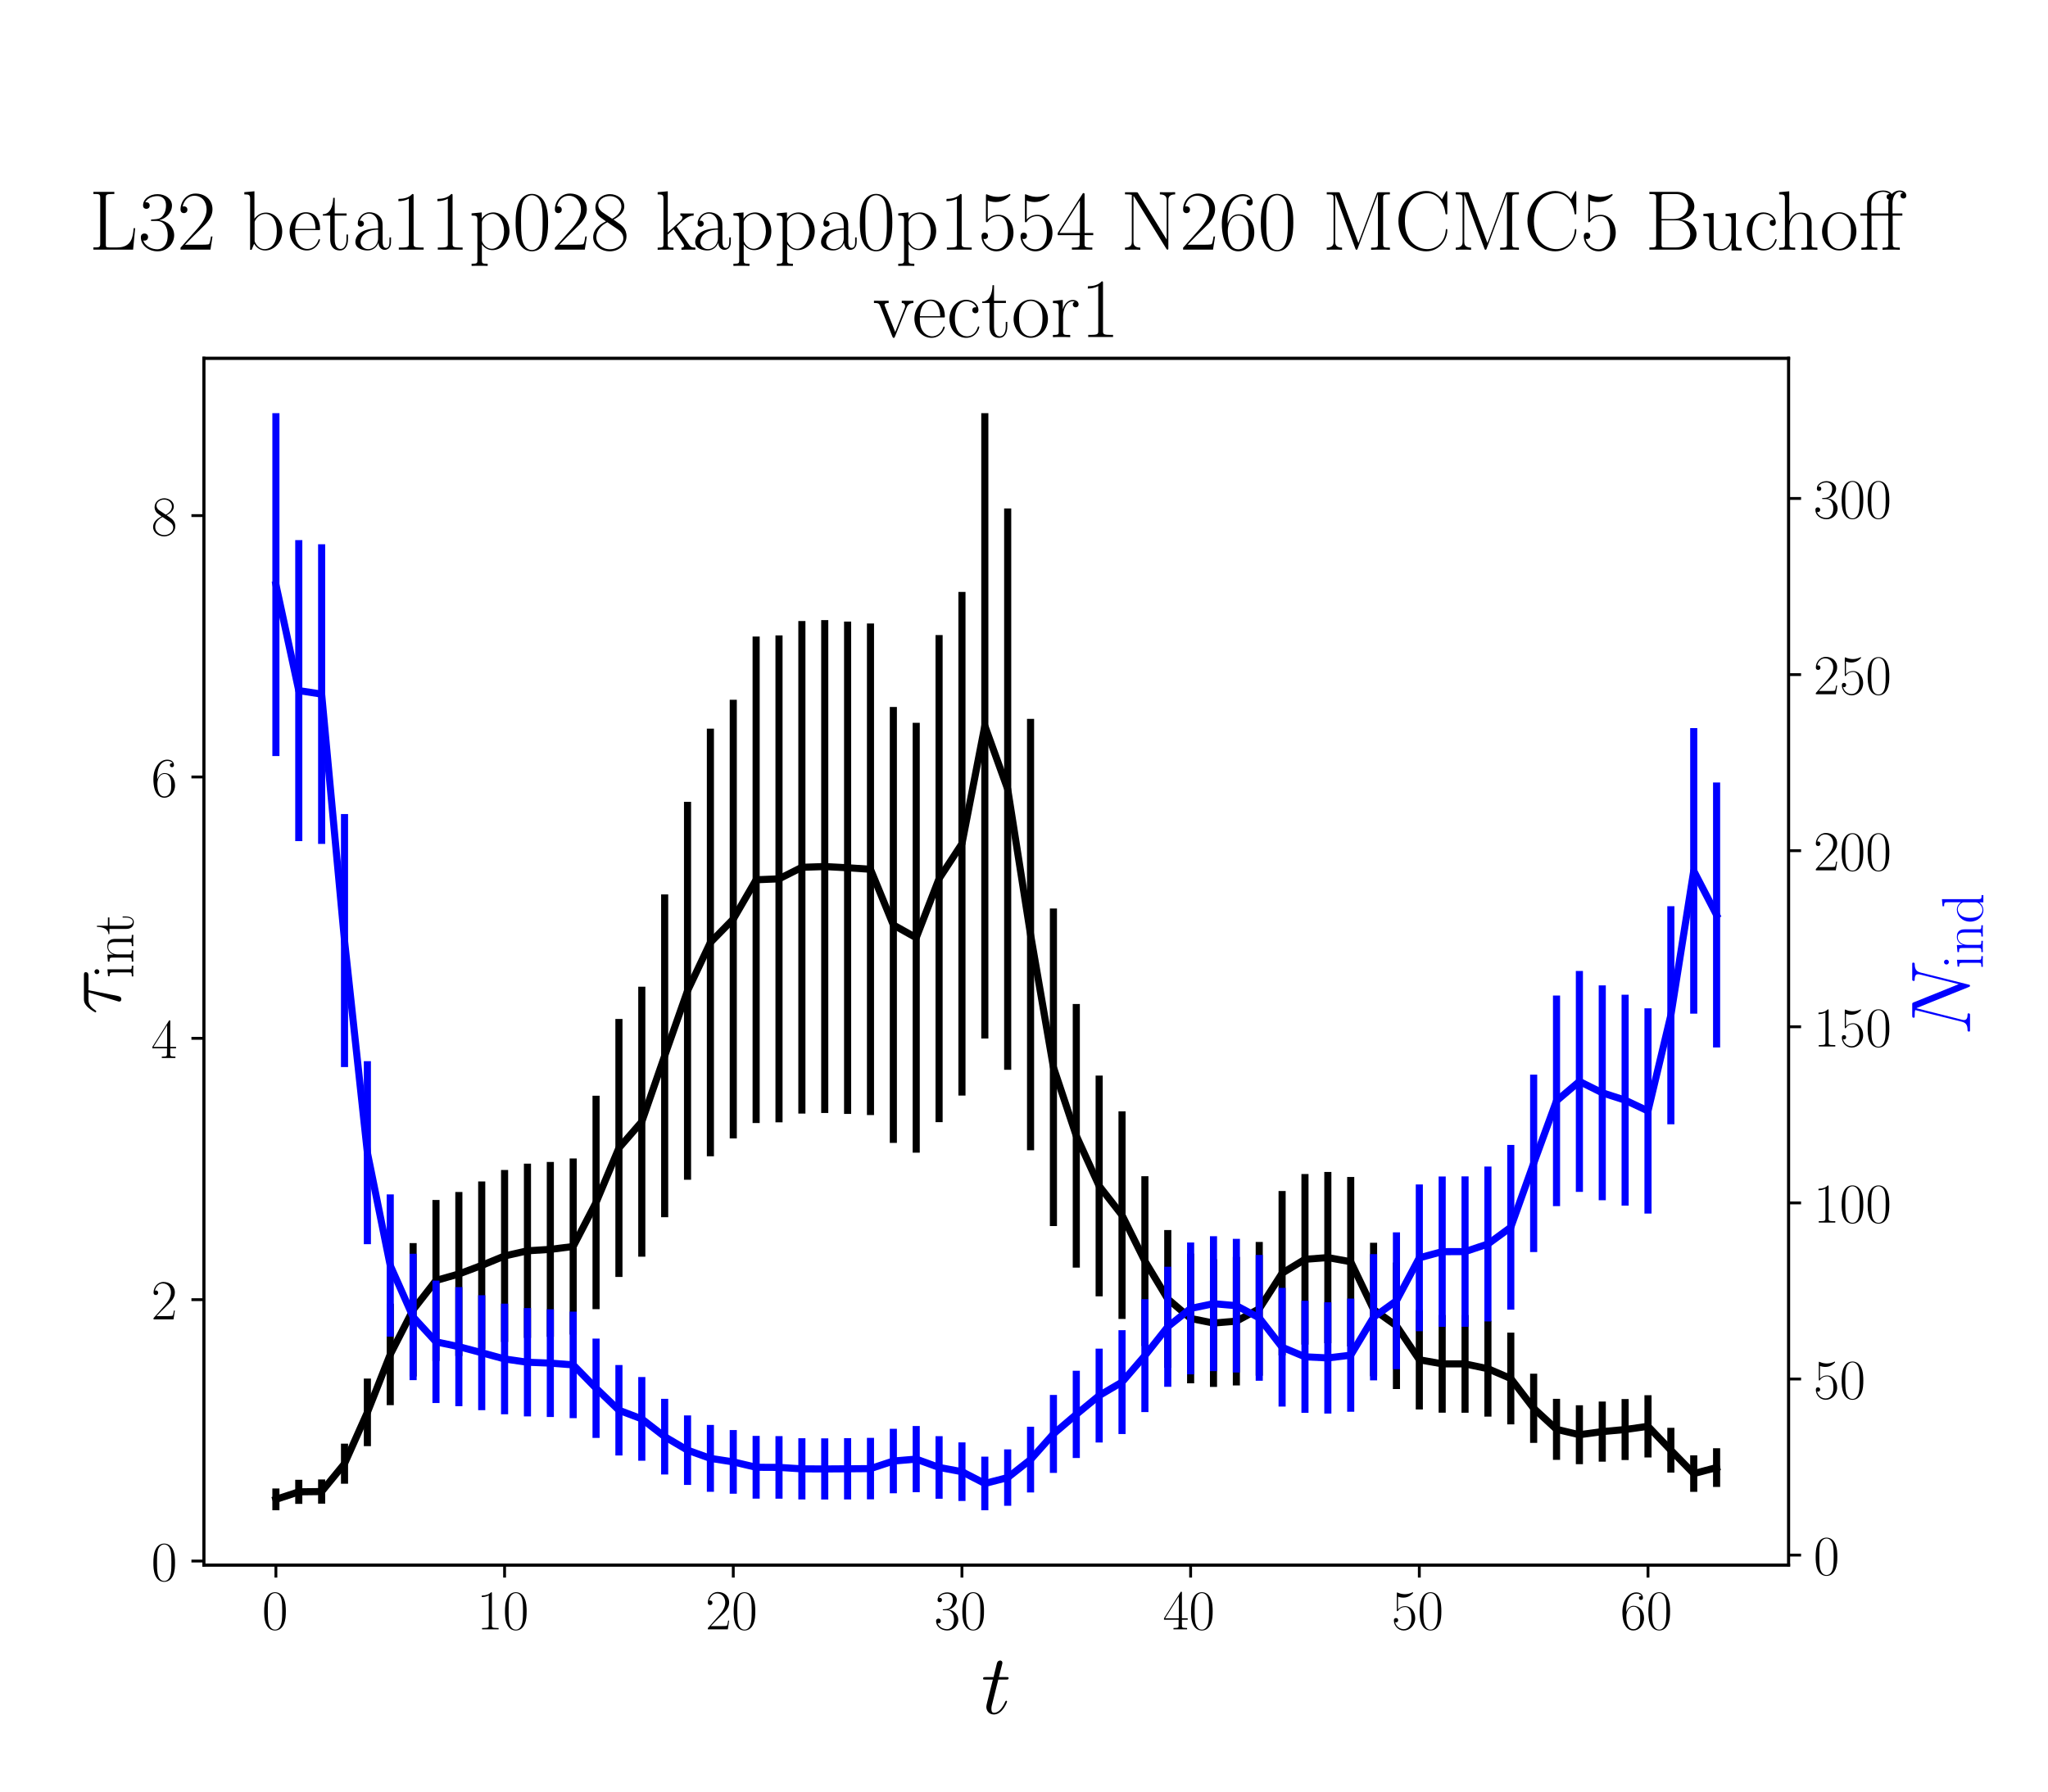 <?xml version="1.0" encoding="utf-8" standalone="no"?>
<!DOCTYPE svg PUBLIC "-//W3C//DTD SVG 1.1//EN"
  "http://www.w3.org/Graphics/SVG/1.1/DTD/svg11.dtd">
<!-- Created with matplotlib (https://matplotlib.org/) -->
<svg height="504pt" version="1.1" viewBox="0 0 576 504" width="576pt" xmlns="http://www.w3.org/2000/svg" xmlns:xlink="http://www.w3.org/1999/xlink">
 <defs>
  <style type="text/css">*{stroke-linecap:butt;stroke-linejoin:round;}</style>
 </defs>
 <g id="figure_1">
  <g id="patch_1">
   <path d="M 0 504 
L 576 504 
L 576 0 
L 0 0 
z
" style="fill:#ffffff;"/>
  </g>
  <g id="axes_1">
   <g id="patch_2">
    <path d="M 57.339 440.296 
L 503.053 440.296 
L 503.053 100.8 
L 57.339 100.8 
z
" style="fill:#ffffff;"/>
   </g>
   <g id="matplotlib.axis_1">
    <g id="xtick_1">
     <g id="line2d_1">
      <defs>
       <path d="M 0 0 
L 0 3.5 
" id="m9fc00e3074" style="stroke:#000000;stroke-width:0.8;"/>
      </defs>
      <g>
       <use style="stroke:#000000;stroke-width:0.8;" x="77.599" xlink:href="#m9fc00e3074" y="440.296"/>
      </g>
     </g>
     <g id="text_1">
      <!-- $\mathdefault{0}$ -->
      <g transform="translate(73.697 458.365)scale(0.16 -0.16)">
       <defs>
        <path d="M 42 31.641 
C 42 37.75 41.906 48.125 37.703 56.109 
C 34 63.109 28.094 65.594 22.906 65.594 
C 18.094 65.594 12 63.406 8.203 56.203 
C 4.203 48.719 3.797 39.438 3.797 31.641 
C 3.797 25.953 3.906 17.281 7 9.672 
C 11.297 -0.609 19 -2 22.906 -2 
C 27.5 -2 34.5 -0.109 38.594 9.375 
C 41.594 16.281 42 24.359 42 31.641 
z
M 22.906 -0.406 
C 16.5 -0.406 12.703 5.078 11.297 12.688 
C 10.203 18.562 10.203 27.156 10.203 32.75 
C 10.203 40.438 10.203 46.828 11.5 52.922 
C 13.406 61.391 19 64 22.906 64 
C 27 64 32.297 61.297 34.203 53.125 
C 35.5 47.438 35.594 40.734 35.594 32.75 
C 35.594 26.25 35.594 18.266 34.406 12.375 
C 32.297 1.484 26.406 -0.406 22.906 -0.406 
z
" id="CMR17-48"/>
       </defs>
       <use transform="scale(0.996)" xlink:href="#CMR17-48"/>
      </g>
     </g>
    </g>
    <g id="xtick_2">
     <g id="line2d_2">
      <g>
       <use style="stroke:#000000;stroke-width:0.8;" x="141.915" xlink:href="#m9fc00e3074" y="440.296"/>
      </g>
     </g>
     <g id="text_2">
      <!-- $\mathdefault{10}$ -->
      <g transform="translate(134.111 458.365)scale(0.16 -0.16)">
       <defs>
        <path d="M 26.594 63.406 
C 26.594 65.5 26.5 65.5 25.094 65.5 
C 21.203 61.188 15.297 59.797 9.703 59.797 
C 9.406 59.797 8.906 59.797 8.797 59.5 
C 8.703 59.297 8.703 59.094 8.703 57 
C 11.797 57 17 57.594 21 59.984 
L 21 7.203 
C 21 3.688 20.797 2.5 12.203 2.5 
L 9.203 2.5 
L 9.203 0 
C 14 0 19 0 23.797 0 
C 28.594 0 33.594 0 38.406 0 
L 38.406 2.5 
L 35.406 2.5 
C 26.797 2.5 26.594 3.594 26.594 7.156 
z
" id="CMR17-49"/>
       </defs>
       <use transform="scale(0.996)" xlink:href="#CMR17-49"/>
       <use transform="translate(45.69 0)scale(0.996)" xlink:href="#CMR17-48"/>
      </g>
     </g>
    </g>
    <g id="xtick_3">
     <g id="line2d_3">
      <g>
       <use style="stroke:#000000;stroke-width:0.8;" x="206.232" xlink:href="#m9fc00e3074" y="440.296"/>
      </g>
     </g>
     <g id="text_3">
      <!-- $\mathdefault{20}$ -->
      <g transform="translate(198.428 458.365)scale(0.16 -0.16)">
       <defs>
        <path d="M 41.703 15.453 
L 39.906 15.453 
C 38.906 8.375 38.094 7.172 37.703 6.562 
C 37.203 5.766 30 5.766 28.594 5.766 
L 9.406 5.766 
C 13 9.672 20 16.75 28.5 24.953 
C 34.594 30.734 41.703 37.531 41.703 47.422 
C 41.703 59.219 32.297 66 21.797 66 
C 10.797 66 4.094 56.312 4.094 47.344 
C 4.094 43.438 7 42.938 8.203 42.938 
C 9.203 42.938 12.203 43.547 12.203 47.031 
C 12.203 50.109 9.594 51 8.203 51 
C 7.594 51 7 50.906 6.594 50.703 
C 8.5 59.219 14.297 63.406 20.406 63.406 
C 29.094 63.406 34.797 56.516 34.797 47.422 
C 34.797 38.734 29.703 31.25 24 24.75 
L 4.094 2.281 
L 4.094 0 
L 39.297 0 
z
" id="CMR17-50"/>
       </defs>
       <use transform="scale(0.996)" xlink:href="#CMR17-50"/>
       <use transform="translate(45.69 0)scale(0.996)" xlink:href="#CMR17-48"/>
      </g>
     </g>
    </g>
    <g id="xtick_4">
     <g id="line2d_4">
      <g>
       <use style="stroke:#000000;stroke-width:0.8;" x="270.549" xlink:href="#m9fc00e3074" y="440.296"/>
      </g>
     </g>
     <g id="text_4">
      <!-- $\mathdefault{30}$ -->
      <g transform="translate(262.745 458.365)scale(0.16 -0.16)">
       <defs>
        <path d="M 22.094 33.703 
C 31 33.703 34.906 25.969 34.906 17.031 
C 34.906 5 28.5 0.391 22.703 0.391 
C 17.406 0.391 8.797 3.031 6.094 10.828 
C 6.594 10.625 7.094 10.625 7.594 10.625 
C 10 10.625 11.797 12.219 11.797 14.812 
C 11.797 17.703 9.594 19 7.594 19 
C 5.906 19 3.297 18.203 3.297 14.469 
C 3.297 5.234 12.297 -2 22.906 -2 
C 34 -2 42.5 6.719 42.5 16.953 
C 42.5 26.672 34.5 33.703 25 34.797 
C 32.594 36.375 39.906 43.062 39.906 52.016 
C 39.906 59.688 32 65.297 23 65.297 
C 13.906 65.297 5.906 59.828 5.906 52.016 
C 5.906 48.594 8.5 48 9.797 48 
C 11.906 48 13.703 49.297 13.703 51.891 
C 13.703 54.469 11.906 55.766 9.797 55.766 
C 9.406 55.766 8.906 55.766 8.5 55.578 
C 11.406 61.859 19.297 63 22.797 63 
C 26.297 63 32.906 61.328 32.906 51.875 
C 32.906 49.109 32.5 44.188 29.094 39.844 
C 26.094 36 22.703 36 19.406 35.688 
C 18.906 35.688 16.594 35.453 16.203 35.453 
C 15.5 35.359 15.094 35.266 15.094 34.5 
C 15.094 33.797 15.203 33.703 17.203 33.703 
z
" id="CMR17-51"/>
       </defs>
       <use transform="scale(0.996)" xlink:href="#CMR17-51"/>
       <use transform="translate(45.69 0)scale(0.996)" xlink:href="#CMR17-48"/>
      </g>
     </g>
    </g>
    <g id="xtick_5">
     <g id="line2d_5">
      <g>
       <use style="stroke:#000000;stroke-width:0.8;" x="334.865" xlink:href="#m9fc00e3074" y="440.296"/>
      </g>
     </g>
     <g id="text_5">
      <!-- $\mathdefault{40}$ -->
      <g transform="translate(327.061 458.365)scale(0.16 -0.16)">
       <defs>
        <path d="M 33.594 64.406 
C 33.594 66.5 33.5 66.5 31.703 66.5 
L 2 19.594 
L 2 17 
L 27.797 17 
L 27.797 7.141 
C 27.797 3.5 27.594 2.5 20.594 2.5 
L 18.703 2.5 
L 18.703 0 
C 21.906 0 27.297 0 30.703 0 
C 34.094 0 39.5 0 42.703 0 
L 42.703 2.5 
L 40.797 2.5 
C 33.797 2.5 33.594 3.5 33.594 7.141 
L 33.594 17 
L 43.797 17 
L 43.797 19.594 
L 33.594 19.594 
z
M 28.094 57.859 
L 28.094 19.594 
L 4 19.594 
z
" id="CMR17-52"/>
       </defs>
       <use transform="scale(0.996)" xlink:href="#CMR17-52"/>
       <use transform="translate(45.69 0)scale(0.996)" xlink:href="#CMR17-48"/>
      </g>
     </g>
    </g>
    <g id="xtick_6">
     <g id="line2d_6">
      <g>
       <use style="stroke:#000000;stroke-width:0.8;" x="399.182" xlink:href="#m9fc00e3074" y="440.296"/>
      </g>
     </g>
     <g id="text_6">
      <!-- $\mathdefault{50}$ -->
      <g transform="translate(391.378 458.365)scale(0.16 -0.16)">
       <defs>
        <path d="M 11.406 57.688 
C 12.406 57.281 16.5 56 20.703 56 
C 30 56 35.094 61.109 38 64.062 
C 38 64.953 38 65.5 37.406 65.5 
C 37.297 65.5 37.094 65.5 36.297 65.047 
C 32.797 63.406 28.703 62.078 23.703 62.078 
C 20.703 62.078 16.203 62.484 11.297 64.672 
C 10.203 65.172 10 65.172 9.906 65.172 
C 9.406 65.172 9.297 65.062 9.297 63.078 
L 9.297 34.422 
C 9.297 32.641 9.297 32.141 10.297 32.141 
C 10.797 32.141 11 32.344 11.5 33.031 
C 14.703 37.516 19.094 39.406 24.094 39.406 
C 27.594 39.406 35.094 37.219 35.094 20.141 
C 35.094 16.953 35.094 11.172 32.094 6.578 
C 29.594 2.484 25.703 0.391 21.406 0.391 
C 14.797 0.391 8.094 5 6.297 12.719 
C 6.703 12.609 7.5 12.422 7.906 12.422 
C 9.203 12.422 11.703 13.125 11.703 16.219 
C 11.703 18.906 9.797 20 7.906 20 
C 5.594 20 4.094 18.594 4.094 15.797 
C 4.094 7.094 11 -2 21.594 -2 
C 31.906 -2 41.703 6.875 41.703 19.75 
C 41.703 31.719 33.906 41 24.203 41 
C 19.094 41 14.797 39.109 11.406 35.531 
z
" id="CMR17-53"/>
       </defs>
       <use transform="scale(0.996)" xlink:href="#CMR17-53"/>
       <use transform="translate(45.69 0)scale(0.996)" xlink:href="#CMR17-48"/>
      </g>
     </g>
    </g>
    <g id="xtick_7">
     <g id="line2d_7">
      <g>
       <use style="stroke:#000000;stroke-width:0.8;" x="463.498" xlink:href="#m9fc00e3074" y="440.296"/>
      </g>
     </g>
     <g id="text_7">
      <!-- $\mathdefault{60}$ -->
      <g transform="translate(455.694 458.365)scale(0.16 -0.16)">
       <defs>
        <path d="M 10.594 34 
C 10.594 57.656 21.797 63 28.297 63 
C 30.406 63 35.5 62.641 37.5 59 
C 35.906 59 32.906 59 32.906 55.516 
C 32.906 52.828 35.094 51.922 36.5 51.922 
C 37.406 51.922 40.094 52.312 40.094 55.625 
C 40.094 61.781 35.094 65.297 28.203 65.297 
C 16.297 65.297 3.797 52.969 3.797 31 
C 3.797 3.953 15.094 -2 23.094 -2 
C 32.797 -2 42 6.672 42 20.047 
C 42 32.516 33.906 41.594 23.703 41.594 
C 17.594 41.594 13.094 37.609 10.594 30.625 
z
M 23.094 0.391 
C 10.797 0.391 10.797 18.75 10.797 22.438 
C 10.797 29.625 14.203 40 23.5 40 
C 25.203 40 30.094 40 33.406 33.125 
C 35.203 29.219 35.203 25.141 35.203 20.141 
C 35.203 14.75 35.203 10.781 33.094 6.781 
C 30.906 2.672 27.703 0.391 23.094 0.391 
z
" id="CMR17-54"/>
       </defs>
       <use transform="scale(0.996)" xlink:href="#CMR17-54"/>
       <use transform="translate(45.69 0)scale(0.996)" xlink:href="#CMR17-48"/>
      </g>
     </g>
    </g>
    <g id="text_8">
     <!-- $t$ -->
     <g transform="translate(275.969 482.069)scale(0.24 -0.24)">
      <defs>
       <path d="M 20.094 40.094 
L 29.297 40.094 
C 31.203 40.094 32.203 40.094 32.203 41.891 
C 32.203 43 31.594 43 29.594 43 
L 20.797 43 
L 24.5 57.688 
C 24.906 59.078 24.906 59.281 24.906 60 
C 24.906 61.609 23.594 62.5 22.297 62.5 
C 21.5 62.5 19.203 62.203 18.406 58.984 
L 14.5 43 
L 5.094 43 
C 3.094 43 2.203 43 2.203 41.094 
C 2.203 40.094 2.906 40.094 4.797 40.094 
L 13.703 40.094 
L 7.094 13.766 
C 6.297 10.281 6 9.281 6 7.984 
C 6 3.297 9.297 -1 14.906 -1 
C 25 -1 30.406 13.562 30.406 14.25 
C 30.406 14.859 30 15.156 29.406 15.156 
C 29.203 15.156 28.797 15.156 28.594 14.75 
C 28.5 14.656 28.406 14.547 27.703 12.953 
C 25.594 7.984 21 1 15.203 1 
C 12.203 1 12 3.5 12 5.688 
C 12 5.781 12 7.688 12.297 8.875 
z
" id="CMMI12-116"/>
      </defs>
      <use transform="scale(0.996)" xlink:href="#CMMI12-116"/>
     </g>
    </g>
   </g>
   <g id="matplotlib.axis_2">
    <g id="ytick_1">
     <g id="line2d_8">
      <defs>
       <path d="M 0 0 
L -3.5 0 
" id="m88df646f0e" style="stroke:#000000;stroke-width:0.8;"/>
      </defs>
      <g>
       <use style="stroke:#000000;stroke-width:0.8;" x="57.339" xlink:href="#m88df646f0e" y="439.145"/>
      </g>
     </g>
     <g id="text_9">
      <!-- $\mathdefault{0}$ -->
      <g transform="translate(42.535 444.68)scale(0.16 -0.16)">
       <use transform="scale(0.996)" xlink:href="#CMR17-48"/>
      </g>
     </g>
    </g>
    <g id="ytick_2">
     <g id="line2d_9">
      <g>
       <use style="stroke:#000000;stroke-width:0.8;" x="57.339" xlink:href="#m88df646f0e" y="365.619"/>
      </g>
     </g>
     <g id="text_10">
      <!-- $\mathdefault{2}$ -->
      <g transform="translate(42.535 371.154)scale(0.16 -0.16)">
       <use transform="scale(0.996)" xlink:href="#CMR17-50"/>
      </g>
     </g>
    </g>
    <g id="ytick_3">
     <g id="line2d_10">
      <g>
       <use style="stroke:#000000;stroke-width:0.8;" x="57.339" xlink:href="#m88df646f0e" y="292.093"/>
      </g>
     </g>
     <g id="text_11">
      <!-- $\mathdefault{4}$ -->
      <g transform="translate(42.535 297.628)scale(0.16 -0.16)">
       <use transform="scale(0.996)" xlink:href="#CMR17-52"/>
      </g>
     </g>
    </g>
    <g id="ytick_4">
     <g id="line2d_11">
      <g>
       <use style="stroke:#000000;stroke-width:0.8;" x="57.339" xlink:href="#m88df646f0e" y="218.568"/>
      </g>
     </g>
     <g id="text_12">
      <!-- $\mathdefault{6}$ -->
      <g transform="translate(42.535 224.102)scale(0.16 -0.16)">
       <use transform="scale(0.996)" xlink:href="#CMR17-54"/>
      </g>
     </g>
    </g>
    <g id="ytick_5">
     <g id="line2d_12">
      <g>
       <use style="stroke:#000000;stroke-width:0.8;" x="57.339" xlink:href="#m88df646f0e" y="145.042"/>
      </g>
     </g>
     <g id="text_13">
      <!-- $\mathdefault{8}$ -->
      <g transform="translate(42.535 150.577)scale(0.16 -0.16)">
       <defs>
        <path d="M 27.203 35.375 
C 33.5 38.547 39.906 43.328 39.906 50.984 
C 39.906 60.016 31.094 65.297 23 65.297 
C 13.906 65.297 5.906 58.734 5.906 49.688 
C 5.906 47.203 6.5 42.922 10.406 39.141 
C 11.406 38.156 15.594 35.172 18.297 33.281 
C 13.797 30.984 3.297 25.531 3.297 14.594 
C 3.297 4.359 13.094 -2 22.797 -2 
C 33.5 -2 42.5 5.656 42.5 15.781 
C 42.5 24.844 36.406 29.016 32.406 31.703 
z
M 14.094 44.094 
C 13.297 44.594 9.297 47.672 9.297 52.359 
C 9.297 58.422 15.594 63 22.797 63 
C 30.703 63 36.5 57.438 36.5 50.969 
C 36.5 41.703 26.094 36.422 25.594 36.422 
C 25.5 36.422 25.406 36.422 24.594 37.031 
z
M 32.5 23.734 
C 34 22.641 38.797 19.375 38.797 13.297 
C 38.797 5.953 31.406 0.391 23 0.391 
C 13.906 0.391 7 6.844 7 14.688 
C 7 22.547 13.094 29.094 20 32.188 
z
" id="CMR17-56"/>
       </defs>
       <use transform="scale(0.996)" xlink:href="#CMR17-56"/>
      </g>
     </g>
    </g>
    <g id="text_14">
     <!-- $\tau_{\rm int}$ -->
     <g transform="translate(33.884 285.419)rotate(-90)scale(0.24 -0.24)">
      <defs>
       <path d="M 28.703 37.625 
L 45.297 37.625 
C 46.594 37.625 49.906 37.625 49.906 40.812 
C 49.906 43 48 43 46.203 43 
L 18.703 43 
C 16.406 43 13 43 8.406 38.125 
C 5.797 35.234 2.594 29.953 2.594 29.359 
C 2.594 28.766 3.094 28.562 3.703 28.562 
C 4.406 28.562 4.5 28.859 5 29.453 
C 10.203 37.625 15.406 37.625 17.906 37.625 
L 26.203 37.625 
L 15.797 3.484 
C 15.297 1.984 15.297 1.781 15.297 1.484 
C 15.297 0.391 16 -1 18 -1 
C 21.094 -1 21.594 1.688 21.906 3.172 
z
" id="CMMI12-28"/>
       <path d="M 15.5 61.078 
C 15.5 63.266 13.703 65.156 11.406 65.156 
C 9.203 65.156 7.297 63.375 7.297 61.078 
C 7.297 58.891 9.094 57 11.406 57 
C 13.594 57 15.5 58.797 15.5 61.078 
z
M 3.797 42.281 
L 3.797 39.703 
C 9.406 39.703 10.203 39.094 10.203 34.328 
L 10.203 6.672 
C 10.203 2.875 9.797 2.391 3.406 2.391 
L 3.406 -0.203 
C 5.797 0 10.094 0 12.594 0 
C 15 0 19.094 0 21.406 -0.203 
L 21.406 2.391 
C 15.5 2.391 15.297 2.984 15.297 6.562 
L 15.297 43.375 
z
" id="CMR17-105"/>
       <path d="M 41.5 30.203 
C 41.5 35.297 40.5 43.594 28.703 43.594 
C 20.797 43.594 16.703 37.5 15.203 33.5 
L 15.094 33.5 
L 15.094 43.594 
L 3.297 42.5 
L 3.297 39.906 
C 9.203 39.906 10.094 39.297 10.094 34.5 
L 10.094 6.688 
C 10.094 2.875 9.703 2.391 3.297 2.391 
L 3.297 -0.203 
C 5.703 0 10.094 0 12.703 0 
C 15.297 0 19.797 0 22.203 -0.203 
L 22.203 2.391 
C 15.797 2.391 15.406 2.781 15.406 6.688 
L 15.406 25.906 
C 15.406 35.109 21 42 28 42 
C 35.406 42 36.203 35.406 36.203 30.594 
L 36.203 6.688 
C 36.203 2.875 35.797 2.391 29.406 2.391 
L 29.406 -0.203 
C 31.797 0 36.203 0 38.797 0 
C 41.406 0 45.906 0 48.297 -0.203 
L 48.297 2.391 
C 41.906 2.391 41.5 2.781 41.5 6.688 
z
" id="CMR17-110"/>
       <path d="M 15.094 40 
L 29.094 40 
L 29.094 42.578 
L 15.094 42.578 
L 15.094 61 
L 13.297 61 
C 13.094 50.703 9.594 41.688 1.094 41.688 
L 1.094 40 
L 9.797 40 
L 9.797 12.047 
C 9.797 10.156 9.797 -1 21.406 -1 
C 27.297 -1 30.703 4.781 30.703 12.141 
L 30.703 17.812 
L 28.906 17.812 
L 28.906 12.234 
C 28.906 5.375 26.203 0.797 22 0.797 
C 19.094 0.797 15.094 2.781 15.094 11.844 
z
" id="CMR17-116"/>
      </defs>
      <use transform="scale(0.996)" xlink:href="#CMMI12-28"/>
      <use transform="translate(42.364 -14.944)scale(0.697)" xlink:href="#CMR17-105"/>
      <use transform="translate(59.773 -14.944)scale(0.697)" xlink:href="#CMR17-110"/>
      <use transform="translate(93.578 -14.944)scale(0.697)" xlink:href="#CMR17-116"/>
     </g>
    </g>
   </g>
   <g id="LineCollection_1">
    <path clip-path="url(#p4172ce25cf)" d="M 77.599 424.864 
L 77.599 418.736 
" style="fill:none;stroke:#000000;stroke-width:2;"/>
    <path clip-path="url(#p4172ce25cf)" d="M 84.031 423.064 
L 84.031 416.284 
" style="fill:none;stroke:#000000;stroke-width:2;"/>
    <path clip-path="url(#p4172ce25cf)" d="M 90.462 422.996 
L 90.462 416.192 
" style="fill:none;stroke:#000000;stroke-width:2;"/>
    <path clip-path="url(#p4172ce25cf)" d="M 96.894 417.393 
L 96.894 406.115 
" style="fill:none;stroke:#000000;stroke-width:2;"/>
    <path clip-path="url(#p4172ce25cf)" d="M 103.325 406.829 
L 103.325 387.802 
" style="fill:none;stroke:#000000;stroke-width:2;"/>
    <path clip-path="url(#p4172ce25cf)" d="M 109.757 395.294 
L 109.757 366.751 
" style="fill:none;stroke:#000000;stroke-width:2;"/>
    <path clip-path="url(#p4172ce25cf)" d="M 116.189 387.217 
L 116.189 349.702 
" style="fill:none;stroke:#000000;stroke-width:2;"/>
    <path clip-path="url(#p4172ce25cf)" d="M 122.62 382.868 
L 122.62 337.567 
" style="fill:none;stroke:#000000;stroke-width:2;"/>
    <path clip-path="url(#p4172ce25cf)" d="M 129.052 381.457 
L 129.052 335.324 
" style="fill:none;stroke:#000000;stroke-width:2;"/>
    <path clip-path="url(#p4172ce25cf)" d="M 135.484 379.584 
L 135.484 332.367 
" style="fill:none;stroke:#000000;stroke-width:2;"/>
    <path clip-path="url(#p4172ce25cf)" d="M 141.915 377.517 
L 141.915 329.131 
" style="fill:none;stroke:#000000;stroke-width:2;"/>
    <path clip-path="url(#p4172ce25cf)" d="M 148.347 376.377 
L 148.347 327.358 
" style="fill:none;stroke:#000000;stroke-width:2;"/>
    <path clip-path="url(#p4172ce25cf)" d="M 154.779 376.063 
L 154.779 326.872 
" style="fill:none;stroke:#000000;stroke-width:2;"/>
    <path clip-path="url(#p4172ce25cf)" d="M 161.21 375.426 
L 161.21 325.887 
" style="fill:none;stroke:#000000;stroke-width:2;"/>
    <path clip-path="url(#p4172ce25cf)" d="M 167.642 368.287 
L 167.642 308.25 
" style="fill:none;stroke:#000000;stroke-width:2;"/>
    <path clip-path="url(#p4172ce25cf)" d="M 174.074 359.229 
L 174.074 286.65 
" style="fill:none;stroke:#000000;stroke-width:2;"/>
    <path clip-path="url(#p4172ce25cf)" d="M 180.505 353.531 
L 180.505 277.57 
" style="fill:none;stroke:#000000;stroke-width:2;"/>
    <path clip-path="url(#p4172ce25cf)" d="M 186.937 342.427 
L 186.937 251.618 
" style="fill:none;stroke:#000000;stroke-width:2;"/>
    <path clip-path="url(#p4172ce25cf)" d="M 193.369 331.878 
L 193.369 225.568 
" style="fill:none;stroke:#000000;stroke-width:2;"/>
    <path clip-path="url(#p4172ce25cf)" d="M 199.8 325.278 
L 199.8 204.973 
" style="fill:none;stroke:#000000;stroke-width:2;"/>
    <path clip-path="url(#p4172ce25cf)" d="M 206.232 320.255 
L 206.232 196.853 
" style="fill:none;stroke:#000000;stroke-width:2;"/>
    <path clip-path="url(#p4172ce25cf)" d="M 212.664 315.923 
L 212.664 179.062 
" style="fill:none;stroke:#000000;stroke-width:2;"/>
    <path clip-path="url(#p4172ce25cf)" d="M 219.095 315.727 
L 219.095 178.738 
" style="fill:none;stroke:#000000;stroke-width:2;"/>
    <path clip-path="url(#p4172ce25cf)" d="M 225.527 313.268 
L 225.527 174.708 
" style="fill:none;stroke:#000000;stroke-width:2;"/>
    <path clip-path="url(#p4172ce25cf)" d="M 231.959 313.104 
L 231.959 174.441 
" style="fill:none;stroke:#000000;stroke-width:2;"/>
    <path clip-path="url(#p4172ce25cf)" d="M 238.39 313.362 
L 238.39 174.861 
" style="fill:none;stroke:#000000;stroke-width:2;"/>
    <path clip-path="url(#p4172ce25cf)" d="M 244.822 313.689 
L 244.822 175.396 
" style="fill:none;stroke:#000000;stroke-width:2;"/>
    <path clip-path="url(#p4172ce25cf)" d="M 251.254 321.521 
L 251.254 198.884 
" style="fill:none;stroke:#000000;stroke-width:2;"/>
    <path clip-path="url(#p4172ce25cf)" d="M 257.685 324.27 
L 257.685 203.33 
" style="fill:none;stroke:#000000;stroke-width:2;"/>
    <path clip-path="url(#p4172ce25cf)" d="M 264.117 315.672 
L 264.117 178.647 
" style="fill:none;stroke:#000000;stroke-width:2;"/>
    <path clip-path="url(#p4172ce25cf)" d="M 270.549 308.198 
L 270.549 166.516 
" style="fill:none;stroke:#000000;stroke-width:2;"/>
    <path clip-path="url(#p4172ce25cf)" d="M 276.98 292.143 
L 276.98 116.232 
" style="fill:none;stroke:#000000;stroke-width:2;"/>
    <path clip-path="url(#p4172ce25cf)" d="M 283.412 300.95 
L 283.412 143.04 
" style="fill:none;stroke:#000000;stroke-width:2;"/>
    <path clip-path="url(#p4172ce25cf)" d="M 289.843 323.596 
L 289.843 202.236 
" style="fill:none;stroke:#000000;stroke-width:2;"/>
    <path clip-path="url(#p4172ce25cf)" d="M 296.275 344.91 
L 296.275 255.576 
" style="fill:none;stroke:#000000;stroke-width:2;"/>
    <path clip-path="url(#p4172ce25cf)" d="M 302.707 356.6 
L 302.707 282.433 
" style="fill:none;stroke:#000000;stroke-width:2;"/>
    <path clip-path="url(#p4172ce25cf)" d="M 309.138 364.683 
L 309.138 302.576 
" style="fill:none;stroke:#000000;stroke-width:2;"/>
    <path clip-path="url(#p4172ce25cf)" d="M 315.57 371.042 
L 315.57 312.645 
" style="fill:none;stroke:#000000;stroke-width:2;"/>
    <path clip-path="url(#p4172ce25cf)" d="M 322.002 378.641 
L 322.002 330.886 
" style="fill:none;stroke:#000000;stroke-width:2;"/>
    <path clip-path="url(#p4172ce25cf)" d="M 328.433 384.805 
L 328.433 346.031 
" style="fill:none;stroke:#000000;stroke-width:2;"/>
    <path clip-path="url(#p4172ce25cf)" d="M 334.865 389.141 
L 334.865 352.66 
" style="fill:none;stroke:#000000;stroke-width:2;"/>
    <path clip-path="url(#p4172ce25cf)" d="M 341.297 390.154 
L 341.297 354.227 
" style="fill:none;stroke:#000000;stroke-width:2;"/>
    <path clip-path="url(#p4172ce25cf)" d="M 347.728 389.74 
L 347.728 353.586 
" style="fill:none;stroke:#000000;stroke-width:2;"/>
    <path clip-path="url(#p4172ce25cf)" d="M 354.16 387.006 
L 354.16 349.379 
" style="fill:none;stroke:#000000;stroke-width:2;"/>
    <path clip-path="url(#p4172ce25cf)" d="M 360.592 381.286 
L 360.592 335.053 
" style="fill:none;stroke:#000000;stroke-width:2;"/>
    <path clip-path="url(#p4172ce25cf)" d="M 367.023 378.249 
L 367.023 330.273 
" style="fill:none;stroke:#000000;stroke-width:2;"/>
    <path clip-path="url(#p4172ce25cf)" d="M 373.455 377.871 
L 373.455 329.682 
" style="fill:none;stroke:#000000;stroke-width:2;"/>
    <path clip-path="url(#p4172ce25cf)" d="M 379.887 378.782 
L 379.887 331.107 
" style="fill:none;stroke:#000000;stroke-width:2;"/>
    <path clip-path="url(#p4172ce25cf)" d="M 386.318 387.156 
L 386.318 349.609 
" style="fill:none;stroke:#000000;stroke-width:2;"/>
    <path clip-path="url(#p4172ce25cf)" d="M 392.75 390.759 
L 392.75 355.167 
" style="fill:none;stroke:#000000;stroke-width:2;"/>
    <path clip-path="url(#p4172ce25cf)" d="M 399.182 396.498 
L 399.182 368.547 
" style="fill:none;stroke:#000000;stroke-width:2;"/>
    <path clip-path="url(#p4172ce25cf)" d="M 405.613 397.417 
L 405.613 369.926 
" style="fill:none;stroke:#000000;stroke-width:2;"/>
    <path clip-path="url(#p4172ce25cf)" d="M 412.045 397.427 
L 412.045 369.94 
" style="fill:none;stroke:#000000;stroke-width:2;"/>
    <path clip-path="url(#p4172ce25cf)" d="M 418.477 398.508 
L 418.477 371.569 
" style="fill:none;stroke:#000000;stroke-width:2;"/>
    <path clip-path="url(#p4172ce25cf)" d="M 424.908 400.699 
L 424.908 374.897 
" style="fill:none;stroke:#000000;stroke-width:2;"/>
    <path clip-path="url(#p4172ce25cf)" d="M 431.34 405.904 
L 431.34 386.449 
" style="fill:none;stroke:#000000;stroke-width:2;"/>
    <path clip-path="url(#p4172ce25cf)" d="M 437.772 410.679 
L 437.772 393.502 
" style="fill:none;stroke:#000000;stroke-width:2;"/>
    <path clip-path="url(#p4172ce25cf)" d="M 444.203 411.894 
L 444.203 395.323 
" style="fill:none;stroke:#000000;stroke-width:2;"/>
    <path clip-path="url(#p4172ce25cf)" d="M 450.635 411.195 
L 450.635 394.273 
" style="fill:none;stroke:#000000;stroke-width:2;"/>
    <path clip-path="url(#p4172ce25cf)" d="M 457.067 410.723 
L 457.067 393.567 
" style="fill:none;stroke:#000000;stroke-width:2;"/>
    <path clip-path="url(#p4172ce25cf)" d="M 463.498 410.002 
L 463.498 392.491 
" style="fill:none;stroke:#000000;stroke-width:2;"/>
    <path clip-path="url(#p4172ce25cf)" d="M 469.93 414.263 
L 469.93 401.668 
" style="fill:none;stroke:#000000;stroke-width:2;"/>
    <path clip-path="url(#p4172ce25cf)" d="M 476.362 419.677 
L 476.362 409.409 
" style="fill:none;stroke:#000000;stroke-width:2;"/>
    <path clip-path="url(#p4172ce25cf)" d="M 482.793 418.291 
L 482.793 407.405 
" style="fill:none;stroke:#000000;stroke-width:2;"/>
   </g>
   <g id="line2d_13">
    <path clip-path="url(#p4172ce25cf)" d="M 77.599 421.8 
L 84.031 419.674 
L 90.462 419.594 
L 96.894 411.754 
L 103.325 397.315 
L 109.757 381.022 
L 116.189 368.46 
L 122.62 360.217 
L 129.052 358.391 
L 135.484 355.975 
L 141.915 353.324 
L 148.347 351.867 
L 154.779 351.467 
L 161.21 350.657 
L 167.642 338.269 
L 174.074 322.939 
L 180.505 315.551 
L 186.937 297.023 
L 193.369 278.723 
L 199.8 265.126 
L 206.232 258.554 
L 212.664 247.492 
L 219.095 247.233 
L 225.527 243.988 
L 231.959 243.772 
L 238.39 244.112 
L 244.822 244.542 
L 251.254 260.202 
L 257.685 263.8 
L 264.117 247.16 
L 270.549 237.357 
L 276.98 204.187 
L 283.412 221.995 
L 289.843 262.916 
L 296.275 300.243 
L 302.707 319.516 
L 309.138 333.629 
L 315.57 341.843 
L 322.002 354.764 
L 328.433 365.418 
L 334.865 370.901 
L 341.297 372.191 
L 347.728 371.663 
L 354.16 368.193 
L 360.592 358.169 
L 367.023 354.261 
L 373.455 353.777 
L 379.887 354.945 
L 386.318 368.383 
L 392.75 372.963 
L 399.182 382.522 
L 405.613 383.671 
L 412.045 383.684 
L 418.477 385.038 
L 424.908 387.798 
L 431.34 396.176 
L 437.772 402.091 
L 444.203 403.608 
L 450.635 402.734 
L 457.067 402.145 
L 463.498 401.247 
L 469.93 407.966 
L 476.362 414.543 
L 482.793 412.848 
" style="fill:none;stroke:#000000;stroke-linecap:square;stroke-width:2;"/>
   </g>
   <g id="patch_3">
    <path d="M 57.339 440.296 
L 57.339 100.8 
" style="fill:none;stroke:#000000;stroke-linecap:square;stroke-linejoin:miter;stroke-width:0.8;"/>
   </g>
   <g id="patch_4">
    <path d="M 503.053 440.296 
L 503.053 100.8 
" style="fill:none;stroke:#000000;stroke-linecap:square;stroke-linejoin:miter;stroke-width:0.8;"/>
   </g>
   <g id="patch_5">
    <path d="M 57.339 440.296 
L 503.053 440.296 
" style="fill:none;stroke:#000000;stroke-linecap:square;stroke-linejoin:miter;stroke-width:0.8;"/>
   </g>
   <g id="patch_6">
    <path d="M 57.339 100.8 
L 503.053 100.8 
" style="fill:none;stroke:#000000;stroke-linecap:square;stroke-linejoin:miter;stroke-width:0.8;"/>
   </g>
  </g>
  <g id="axes_2">
   <g id="matplotlib.axis_3">
    <g id="ytick_6">
     <g id="line2d_14">
      <defs>
       <path d="M 0 0 
L 3.5 0 
" id="mdf1bf03e96" style="stroke:#000000;stroke-width:0.8;"/>
      </defs>
      <g>
       <use style="stroke:#000000;stroke-width:0.8;" x="503.053" xlink:href="#mdf1bf03e96" y="437.474"/>
      </g>
     </g>
     <g id="text_15">
      <!-- $\mathdefault{0}$ -->
      <g transform="translate(510.053 443.008)scale(0.16 -0.16)">
       <use transform="scale(0.996)" xlink:href="#CMR17-48"/>
      </g>
     </g>
    </g>
    <g id="ytick_7">
     <g id="line2d_15">
      <g>
       <use style="stroke:#000000;stroke-width:0.8;" x="503.053" xlink:href="#mdf1bf03e96" y="387.932"/>
      </g>
     </g>
     <g id="text_16">
      <!-- $\mathdefault{50}$ -->
      <g transform="translate(510.053 393.467)scale(0.16 -0.16)">
       <use transform="scale(0.996)" xlink:href="#CMR17-53"/>
       <use transform="translate(45.69 0)scale(0.996)" xlink:href="#CMR17-48"/>
      </g>
     </g>
    </g>
    <g id="ytick_8">
     <g id="line2d_16">
      <g>
       <use style="stroke:#000000;stroke-width:0.8;" x="503.053" xlink:href="#mdf1bf03e96" y="338.391"/>
      </g>
     </g>
     <g id="text_17">
      <!-- $\mathdefault{100}$ -->
      <g transform="translate(510.053 343.925)scale(0.16 -0.16)">
       <use transform="scale(0.996)" xlink:href="#CMR17-49"/>
       <use transform="translate(45.69 0)scale(0.996)" xlink:href="#CMR17-48"/>
       <use transform="translate(91.381 0)scale(0.996)" xlink:href="#CMR17-48"/>
      </g>
     </g>
    </g>
    <g id="ytick_9">
     <g id="line2d_17">
      <g>
       <use style="stroke:#000000;stroke-width:0.8;" x="503.053" xlink:href="#mdf1bf03e96" y="288.849"/>
      </g>
     </g>
     <g id="text_18">
      <!-- $\mathdefault{150}$ -->
      <g transform="translate(510.053 294.384)scale(0.16 -0.16)">
       <use transform="scale(0.996)" xlink:href="#CMR17-49"/>
       <use transform="translate(45.69 0)scale(0.996)" xlink:href="#CMR17-53"/>
       <use transform="translate(91.381 0)scale(0.996)" xlink:href="#CMR17-48"/>
      </g>
     </g>
    </g>
    <g id="ytick_10">
     <g id="line2d_18">
      <g>
       <use style="stroke:#000000;stroke-width:0.8;" x="503.053" xlink:href="#mdf1bf03e96" y="239.307"/>
      </g>
     </g>
     <g id="text_19">
      <!-- $\mathdefault{200}$ -->
      <g transform="translate(510.053 244.842)scale(0.16 -0.16)">
       <use transform="scale(0.996)" xlink:href="#CMR17-50"/>
       <use transform="translate(45.69 0)scale(0.996)" xlink:href="#CMR17-48"/>
       <use transform="translate(91.381 0)scale(0.996)" xlink:href="#CMR17-48"/>
      </g>
     </g>
    </g>
    <g id="ytick_11">
     <g id="line2d_19">
      <g>
       <use style="stroke:#000000;stroke-width:0.8;" x="503.053" xlink:href="#mdf1bf03e96" y="189.766"/>
      </g>
     </g>
     <g id="text_20">
      <!-- $\mathdefault{250}$ -->
      <g transform="translate(510.053 195.301)scale(0.16 -0.16)">
       <use transform="scale(0.996)" xlink:href="#CMR17-50"/>
       <use transform="translate(45.69 0)scale(0.996)" xlink:href="#CMR17-53"/>
       <use transform="translate(91.381 0)scale(0.996)" xlink:href="#CMR17-48"/>
      </g>
     </g>
    </g>
    <g id="ytick_12">
     <g id="line2d_20">
      <g>
       <use style="stroke:#000000;stroke-width:0.8;" x="503.053" xlink:href="#mdf1bf03e96" y="140.224"/>
      </g>
     </g>
     <g id="text_21">
      <!-- $\mathdefault{300}$ -->
      <g transform="translate(510.053 145.759)scale(0.16 -0.16)">
       <use transform="scale(0.996)" xlink:href="#CMR17-51"/>
       <use transform="translate(45.69 0)scale(0.996)" xlink:href="#CMR17-48"/>
       <use transform="translate(91.381 0)scale(0.996)" xlink:href="#CMR17-48"/>
      </g>
     </g>
    </g>
    <g id="text_22">
     <!-- $N_{\rm ind}$ -->
     <g style="fill:#0000ff;" transform="translate(554.069 291.302)rotate(-90)scale(0.24 -0.24)">
      <defs>
       <path d="M 74 57.781 
C 75.094 62.094 76.703 65.094 84.297 65.094 
C 84.594 65.094 85.797 65.094 85.797 66.859 
C 85.797 68 84.906 68 84.5 68 
C 82.5 68 77.406 68 75.406 68 
L 70.594 68 
C 69.203 68 67.406 68 66 68 
C 65.406 68 64.203 68 64.203 66.094 
C 64.203 65.094 65 65.094 65.703 65.094 
C 71.703 65.094 72.094 62.797 72.094 60.984 
C 72.094 60.094 72 59.781 71.703 58.391 
L 60.406 13.281 
L 39 66.391 
C 38.297 68 38.203 68 36 68 
L 23.797 68 
C 21.797 68 20.906 68 20.906 66.094 
C 20.906 65.094 21.594 65.094 23.5 65.094 
C 24 65.094 29.906 65.094 29.906 64.297 
C 29.906 64.094 29.703 63.297 29.594 63 
L 16.297 9.922 
C 15.094 5 12.703 2.906 6.094 2.906 
C 5.594 2.906 4.594 2.906 4.594 1.047 
C 4.594 0 5.594 0 5.906 0 
C 7.906 0 13 0 15 0 
L 19.797 0 
C 21.203 0 22.906 0 24.297 0 
C 25 0 26.094 0 26.094 1.906 
C 26.094 2.812 25.094 2.906 24.703 2.906 
C 21.406 2.906 18.203 3.5 18.203 7.094 
C 18.203 7.891 18.406 8.781 18.594 9.578 
L 32.094 63 
C 32.703 62 32.703 61.812 33.094 60.906 
L 56.906 1.797 
C 57.406 0.594 57.594 0 58.5 0 
C 59.5 0 59.594 0.297 60 2 
z
" id="CMMI12-78"/>
       <path d="M 29.203 67.594 
L 29.203 65 
C 35.094 65 36 64.406 36 59.688 
L 36 36.641 
C 35.594 37.141 31.5 43.594 23.406 43.594 
C 13.203 43.594 3.297 34.5 3.297 21.312 
C 3.297 8.203 12.594 -1 22.406 -1 
C 30.906 -1 35.297 5.266 35.797 5.938 
L 35.797 -0.984 
L 47.906 -0.984 
L 47.906 2 
C 42 2 41.094 2.594 41.094 7.391 
L 41.094 68.688 
z
M 35.797 11.797 
C 35.797 8.797 34 6.094 31.703 4.094 
C 28.297 1.094 24.906 0.594 23 0.594 
C 20.094 0.594 9.703 2.094 9.703 21.188 
C 9.703 40.812 21.297 42 23.906 42 
C 28.5 42 32.203 39.406 34.5 35.797 
C 35.797 33.703 35.797 33.406 35.797 31.609 
z
" id="CMR17-100"/>
      </defs>
      <use transform="scale(0.996)" xlink:href="#CMMI12-78"/>
      <use transform="translate(78.115 -14.944)scale(0.697)" xlink:href="#CMR17-105"/>
      <use transform="translate(95.525 -14.944)scale(0.697)" xlink:href="#CMR17-110"/>
      <use transform="translate(131.151 -14.944)scale(0.697)" xlink:href="#CMR17-100"/>
     </g>
    </g>
   </g>
   <g id="LineCollection_2">
    <path clip-path="url(#p4172ce25cf)" d="M 77.599 212.685 
L 77.599 116.232 
" style="fill:none;stroke:#0000ff;stroke-width:2;"/>
    <path clip-path="url(#p4172ce25cf)" d="M 84.031 236.62 
L 84.031 151.935 
" style="fill:none;stroke:#0000ff;stroke-width:2;"/>
    <path clip-path="url(#p4172ce25cf)" d="M 90.462 237.41 
L 90.462 153.115 
" style="fill:none;stroke:#0000ff;stroke-width:2;"/>
    <path clip-path="url(#p4172ce25cf)" d="M 96.894 300.186 
L 96.894 229.004 
" style="fill:none;stroke:#0000ff;stroke-width:2;"/>
    <path clip-path="url(#p4172ce25cf)" d="M 103.325 350.015 
L 103.325 298.522 
" style="fill:none;stroke:#0000ff;stroke-width:2;"/>
    <path clip-path="url(#p4172ce25cf)" d="M 109.757 376.007 
L 109.757 335.997 
" style="fill:none;stroke:#0000ff;stroke-width:2;"/>
    <path clip-path="url(#p4172ce25cf)" d="M 116.189 388.259 
L 116.189 352.704 
" style="fill:none;stroke:#0000ff;stroke-width:2;"/>
    <path clip-path="url(#p4172ce25cf)" d="M 122.62 394.695 
L 122.62 360.26 
" style="fill:none;stroke:#0000ff;stroke-width:2;"/>
    <path clip-path="url(#p4172ce25cf)" d="M 129.052 395.584 
L 129.052 362.085 
" style="fill:none;stroke:#0000ff;stroke-width:2;"/>
    <path clip-path="url(#p4172ce25cf)" d="M 135.484 396.7 
L 135.484 364.375 
" style="fill:none;stroke:#0000ff;stroke-width:2;"/>
    <path clip-path="url(#p4172ce25cf)" d="M 141.915 397.851 
L 141.915 366.742 
" style="fill:none;stroke:#0000ff;stroke-width:2;"/>
    <path clip-path="url(#p4172ce25cf)" d="M 148.347 398.454 
L 148.347 367.981 
" style="fill:none;stroke:#0000ff;stroke-width:2;"/>
    <path clip-path="url(#p4172ce25cf)" d="M 154.779 398.616 
L 154.779 368.314 
" style="fill:none;stroke:#0000ff;stroke-width:2;"/>
    <path clip-path="url(#p4172ce25cf)" d="M 161.21 398.939 
L 161.21 368.98 
" style="fill:none;stroke:#0000ff;stroke-width:2;"/>
    <path clip-path="url(#p4172ce25cf)" d="M 167.642 404.501 
L 167.642 376.562 
" style="fill:none;stroke:#0000ff;stroke-width:2;"/>
    <path clip-path="url(#p4172ce25cf)" d="M 174.074 409.449 
L 174.074 383.998 
" style="fill:none;stroke:#0000ff;stroke-width:2;"/>
    <path clip-path="url(#p4172ce25cf)" d="M 180.505 410.934 
L 180.505 387.386 
" style="fill:none;stroke:#0000ff;stroke-width:2;"/>
    <path clip-path="url(#p4172ce25cf)" d="M 186.937 414.799 
L 186.937 393.51 
" style="fill:none;stroke:#0000ff;stroke-width:2;"/>
    <path clip-path="url(#p4172ce25cf)" d="M 193.369 417.736 
L 193.369 398.175 
" style="fill:none;stroke:#0000ff;stroke-width:2;"/>
    <path clip-path="url(#p4172ce25cf)" d="M 199.8 419.668 
L 199.8 400.856 
" style="fill:none;stroke:#0000ff;stroke-width:2;"/>
    <path clip-path="url(#p4172ce25cf)" d="M 206.232 420.211 
L 206.232 402.293 
" style="fill:none;stroke:#0000ff;stroke-width:2;"/>
    <path clip-path="url(#p4172ce25cf)" d="M 212.664 421.588 
L 212.664 403.943 
" style="fill:none;stroke:#0000ff;stroke-width:2;"/>
    <path clip-path="url(#p4172ce25cf)" d="M 219.095 421.605 
L 219.095 403.993 
" style="fill:none;stroke:#0000ff;stroke-width:2;"/>
    <path clip-path="url(#p4172ce25cf)" d="M 225.527 421.823 
L 225.527 404.596 
" style="fill:none;stroke:#0000ff;stroke-width:2;"/>
    <path clip-path="url(#p4172ce25cf)" d="M 231.959 421.837 
L 231.959 404.635 
" style="fill:none;stroke:#0000ff;stroke-width:2;"/>
    <path clip-path="url(#p4172ce25cf)" d="M 238.39 421.815 
L 238.39 404.573 
" style="fill:none;stroke:#0000ff;stroke-width:2;"/>
    <path clip-path="url(#p4172ce25cf)" d="M 244.822 421.786 
L 244.822 404.494 
" style="fill:none;stroke:#0000ff;stroke-width:2;"/>
    <path clip-path="url(#p4172ce25cf)" d="M 251.254 420.079 
L 251.254 401.943 
" style="fill:none;stroke:#0000ff;stroke-width:2;"/>
    <path clip-path="url(#p4172ce25cf)" d="M 257.685 419.781 
L 257.685 401.154 
" style="fill:none;stroke:#0000ff;stroke-width:2;"/>
    <path clip-path="url(#p4172ce25cf)" d="M 264.117 421.61 
L 264.117 404.006 
" style="fill:none;stroke:#0000ff;stroke-width:2;"/>
    <path clip-path="url(#p4172ce25cf)" d="M 270.549 422.245 
L 270.549 405.768 
" style="fill:none;stroke:#0000ff;stroke-width:2;"/>
    <path clip-path="url(#p4172ce25cf)" d="M 276.98 424.864 
L 276.98 409.775 
" style="fill:none;stroke:#0000ff;stroke-width:2;"/>
    <path clip-path="url(#p4172ce25cf)" d="M 283.412 423.596 
L 283.412 407.738 
" style="fill:none;stroke:#0000ff;stroke-width:2;"/>
    <path clip-path="url(#p4172ce25cf)" d="M 289.843 419.855 
L 289.843 401.351 
" style="fill:none;stroke:#0000ff;stroke-width:2;"/>
    <path clip-path="url(#p4172ce25cf)" d="M 296.275 414.345 
L 296.275 392.419 
" style="fill:none;stroke:#0000ff;stroke-width:2;"/>
    <path clip-path="url(#p4172ce25cf)" d="M 302.707 410.16 
L 302.707 385.619 
" style="fill:none;stroke:#0000ff;stroke-width:2;"/>
    <path clip-path="url(#p4172ce25cf)" d="M 309.138 405.803 
L 309.138 379.388 
" style="fill:none;stroke:#0000ff;stroke-width:2;"/>
    <path clip-path="url(#p4172ce25cf)" d="M 315.57 403.411 
L 315.57 374.203 
" style="fill:none;stroke:#0000ff;stroke-width:2;"/>
    <path clip-path="url(#p4172ce25cf)" d="M 322.002 397.235 
L 322.002 365.475 
" style="fill:none;stroke:#0000ff;stroke-width:2;"/>
    <path clip-path="url(#p4172ce25cf)" d="M 328.433 390.134 
L 328.433 356.356 
" style="fill:none;stroke:#0000ff;stroke-width:2;"/>
    <path clip-path="url(#p4172ce25cf)" d="M 334.865 386.632 
L 334.865 349.539 
" style="fill:none;stroke:#0000ff;stroke-width:2;"/>
    <path clip-path="url(#p4172ce25cf)" d="M 341.297 385.723 
L 341.297 347.773 
" style="fill:none;stroke:#0000ff;stroke-width:2;"/>
    <path clip-path="url(#p4172ce25cf)" d="M 347.728 386.099 
L 347.728 348.503 
" style="fill:none;stroke:#0000ff;stroke-width:2;"/>
    <path clip-path="url(#p4172ce25cf)" d="M 354.16 388.43 
L 354.16 353.037 
" style="fill:none;stroke:#0000ff;stroke-width:2;"/>
    <path clip-path="url(#p4172ce25cf)" d="M 360.592 395.689 
L 360.592 362.3 
" style="fill:none;stroke:#0000ff;stroke-width:2;"/>
    <path clip-path="url(#p4172ce25cf)" d="M 367.023 397.452 
L 367.023 365.922 
" style="fill:none;stroke:#0000ff;stroke-width:2;"/>
    <path clip-path="url(#p4172ce25cf)" d="M 373.455 397.66 
L 373.455 366.348 
" style="fill:none;stroke:#0000ff;stroke-width:2;"/>
    <path clip-path="url(#p4172ce25cf)" d="M 379.887 397.156 
L 379.887 365.313 
" style="fill:none;stroke:#0000ff;stroke-width:2;"/>
    <path clip-path="url(#p4172ce25cf)" d="M 386.318 388.309 
L 386.318 352.801 
" style="fill:none;stroke:#0000ff;stroke-width:2;"/>
    <path clip-path="url(#p4172ce25cf)" d="M 392.75 385.163 
L 392.75 346.683 
" style="fill:none;stroke:#0000ff;stroke-width:2;"/>
    <path clip-path="url(#p4172ce25cf)" d="M 399.182 374.485 
L 399.182 333.202 
" style="fill:none;stroke:#0000ff;stroke-width:2;"/>
    <path clip-path="url(#p4172ce25cf)" d="M 405.613 373.263 
L 405.613 330.959 
" style="fill:none;stroke:#0000ff;stroke-width:2;"/>
    <path clip-path="url(#p4172ce25cf)" d="M 412.045 373.25 
L 412.045 330.934 
" style="fill:none;stroke:#0000ff;stroke-width:2;"/>
    <path clip-path="url(#p4172ce25cf)" d="M 418.477 371.742 
L 418.477 328.167 
" style="fill:none;stroke:#0000ff;stroke-width:2;"/>
    <path clip-path="url(#p4172ce25cf)" d="M 424.908 368.423 
L 424.908 322.081 
" style="fill:none;stroke:#0000ff;stroke-width:2;"/>
    <path clip-path="url(#p4172ce25cf)" d="M 431.34 352.217 
L 431.34 302.32 
" style="fill:none;stroke:#0000ff;stroke-width:2;"/>
    <path clip-path="url(#p4172ce25cf)" d="M 437.772 339.299 
L 437.772 280.057 
" style="fill:none;stroke:#0000ff;stroke-width:2;"/>
    <path clip-path="url(#p4172ce25cf)" d="M 444.203 335.289 
L 444.203 273.153 
" style="fill:none;stroke:#0000ff;stroke-width:2;"/>
    <path clip-path="url(#p4172ce25cf)" d="M 450.635 337.64 
L 450.635 277.201 
" style="fill:none;stroke:#0000ff;stroke-width:2;"/>
    <path clip-path="url(#p4172ce25cf)" d="M 457.067 339.162 
L 457.067 279.822 
" style="fill:none;stroke:#0000ff;stroke-width:2;"/>
    <path clip-path="url(#p4172ce25cf)" d="M 463.498 341.39 
L 463.498 283.658 
" style="fill:none;stroke:#0000ff;stroke-width:2;"/>
    <path clip-path="url(#p4172ce25cf)" d="M 469.93 316.276 
L 469.93 254.923 
" style="fill:none;stroke:#0000ff;stroke-width:2;"/>
    <path clip-path="url(#p4172ce25cf)" d="M 476.362 285.161 
L 476.362 204.823 
" style="fill:none;stroke:#0000ff;stroke-width:2;"/>
    <path clip-path="url(#p4172ce25cf)" d="M 482.793 294.672 
L 482.793 220.128 
" style="fill:none;stroke:#0000ff;stroke-width:2;"/>
   </g>
   <g id="line2d_21">
    <path clip-path="url(#p4172ce25cf)" d="M 77.599 164.458 
L 84.031 194.277 
L 90.462 195.262 
L 96.894 264.595 
L 103.325 324.268 
L 109.757 356.002 
L 116.189 370.482 
L 122.62 377.477 
L 129.052 378.835 
L 135.484 380.537 
L 141.915 382.296 
L 148.347 383.217 
L 154.779 383.465 
L 161.21 383.96 
L 167.642 390.531 
L 174.074 396.724 
L 180.505 399.16 
L 186.937 404.155 
L 193.369 407.956 
L 199.8 410.262 
L 206.232 411.252 
L 212.664 412.766 
L 219.095 412.799 
L 225.527 413.209 
L 231.959 413.236 
L 238.39 413.194 
L 244.822 413.14 
L 251.254 411.011 
L 257.685 410.468 
L 264.117 412.808 
L 270.549 414.007 
L 276.98 417.32 
L 283.412 415.667 
L 289.843 410.603 
L 296.275 403.382 
L 302.707 397.89 
L 309.138 392.595 
L 315.57 388.807 
L 322.002 381.355 
L 328.433 373.245 
L 334.865 368.085 
L 341.297 366.748 
L 347.728 367.301 
L 354.16 370.734 
L 360.592 378.995 
L 367.023 381.687 
L 373.455 382.004 
L 379.887 381.234 
L 386.318 370.555 
L 392.75 365.923 
L 399.182 353.844 
L 405.613 352.111 
L 412.045 352.092 
L 418.477 349.954 
L 424.908 345.252 
L 431.34 327.269 
L 437.772 309.678 
L 444.203 304.221 
L 450.635 307.421 
L 457.067 309.492 
L 463.498 312.524 
L 469.93 285.599 
L 476.362 244.992 
L 482.793 257.4 
" style="fill:none;stroke:#0000ff;stroke-linecap:square;stroke-width:2;"/>
   </g>
   <g id="patch_7">
    <path d="M 57.339 440.296 
L 57.339 100.8 
" style="fill:none;stroke:#000000;stroke-linecap:square;stroke-linejoin:miter;stroke-width:0.8;"/>
   </g>
   <g id="patch_8">
    <path d="M 503.053 440.296 
L 503.053 100.8 
" style="fill:none;stroke:#000000;stroke-linecap:square;stroke-linejoin:miter;stroke-width:0.8;"/>
   </g>
   <g id="patch_9">
    <path d="M 57.339 440.296 
L 503.053 440.296 
" style="fill:none;stroke:#000000;stroke-linecap:square;stroke-linejoin:miter;stroke-width:0.8;"/>
   </g>
   <g id="patch_10">
    <path d="M 57.339 100.8 
L 503.053 100.8 
" style="fill:none;stroke:#000000;stroke-linecap:square;stroke-linejoin:miter;stroke-width:0.8;"/>
   </g>
   <g id="text_23">
    <!-- L32 beta11p028 kappa0p1554 N260 MCMC5 Buchoff -->
    <g transform="translate(25.055 70.224)scale(0.24 -0.24)">
     <defs>
      <path d="M 54.203 25.234 
L 52.406 25.234 
C 51.594 15.359 50.297 2.594 33.203 2.594 
L 23.906 2.594 
C 19.906 2.594 19.703 3.078 19.703 6.469 
L 19.703 60.906 
C 19.703 64.516 19.906 65.5 27.5 65.5 
L 29.703 65.5 
L 29.703 68 
C 25.594 68 20.797 68 16.703 68 
C 13.594 68 8 68 5.094 68 
L 5.094 65.5 
C 12 65.5 13.094 65.5 13.094 61.016 
L 13.094 7.062 
C 13.094 2.594 12 2.594 5.094 2.594 
L 5.094 0 
L 51.797 0 
z
" id="CMR17-76"/>
      <path d="M 15 68.688 
L 3.094 67.594 
L 3.094 65 
C 9 65 9.906 64.406 9.906 59.641 
L 9.906 -0.203 
L 11.703 -0.203 
L 14.594 6.891 
C 17.5 2.203 21.797 -1 27.594 -1 
C 37.594 -1 47.703 7.812 47.703 21.406 
C 47.703 34.188 38.703 43.594 28.594 43.594 
C 22.406 43.594 18 40.297 15 36.406 
z
M 15.203 31.312 
C 15.203 33.094 15.203 33.406 16.594 35.5 
C 20.5 41.516 26.094 42 28 42 
C 31 42 41.297 40.391 41.297 21.5 
C 41.297 1.688 29.5 0.594 27.094 0.594 
C 24 0.594 19.5 1.781 16.297 7.594 
C 15.203 9.5 15.203 9.703 15.203 11.484 
z
" id="CMR17-98"/>
      <path d="M 38.094 23 
C 38.5 23.406 38.5 23.609 38.5 24.625 
C 38.5 34.969 33.094 44 21.703 44 
C 11.094 44 2.703 33.891 2.703 21.609 
C 2.703 8.609 12.203 -1 22.797 -1 
C 34 -1 38.406 9.484 38.406 11.562 
C 38.406 12.25 37.797 12.25 37.594 12.25 
C 36.906 12.25 36.797 12.047 36.406 10.875 
C 34.203 4.141 28.703 0.797 23.5 0.797 
C 19.203 0.797 14.906 3.172 12.203 7.5 
C 9.094 12.547 9.094 18.375 9.094 23 
z
M 9.203 24.5 
C 9.906 39.141 17.594 42.406 21.594 42.406 
C 28.406 42.406 33 35.891 33.094 24.5 
z
" id="CMR17-101"/>
      <path d="M 36 25.828 
C 36 32.375 36 35.844 31.797 39.734 
C 28.094 43 23.797 44 20.406 44 
C 12.5 44 6.797 37.609 6.797 30.797 
C 6.797 27 9.797 27 10.406 27 
C 11.703 27 14 27.781 14 30.531 
C 14 33 12.094 34.078 10.406 34.078 
C 10 34.078 9.5 33.969 9.203 33.875 
C 11.297 40.5 16.703 42.406 20.203 42.406 
C 25.203 42.406 30.703 37.953 30.703 29.453 
L 30.703 25 
C 24.797 25 17.703 24.203 12.094 21.203 
C 5.797 17.703 4 12.703 4 8.906 
C 4 1.203 13 -1 18.297 -1 
C 23.797 -1 28.906 2.172 31.094 7.984 
C 31.297 3.641 34.094 -0.281 38.5 -0.281 
C 40.594 -0.281 45.906 1.094 45.906 8.859 
L 45.906 14.375 
L 44.094 14.375 
L 44.094 8.781 
C 44.094 2.781 41.406 2 40.094 2 
C 36 2 36 7.156 36 11.531 
z
M 30.703 13.594 
C 30.703 4.953 24.5 0.594 19 0.594 
C 14 0.594 10.094 4.297 10.094 8.906 
C 10.094 11.891 11.406 17.188 17.203 20.391 
C 22 23.094 27.5 23.5 30.703 23.5 
z
" id="CMR17-97"/>
      <path d="M 22 -16.609 
C 15.594 -16.609 15.203 -16.203 15.203 -12.328 
L 15.203 6.281 
C 18.094 2.094 22.297 -0.594 27.594 -0.594 
C 37.594 -0.594 47.703 8.172 47.703 21.688 
C 47.703 34.234 39 43.781 28.703 43.781 
C 22.703 43.781 17.797 40.5 15 36.531 
L 15 43.781 
L 3.094 42.688 
L 3.094 40.109 
C 9 40.109 9.906 39.5 9.906 34.734 
L 9.906 -12.328 
C 9.906 -16.109 9.5 -16.609 3.094 -16.609 
L 3.094 -19.188 
C 5.5 -19 9.906 -19 12.5 -19 
C 15.094 -19 19.594 -19 22 -19.188 
z
M 15.203 31.438 
C 15.203 32.844 15.203 34.922 19.094 38.609 
C 19.594 39.016 23 42 28 42 
C 35.297 42 41.297 32.938 41.297 21.594 
C 41.297 10.25 34.906 1 27 1 
C 23.406 1 19.5 2.688 16.5 7.375 
C 15.203 9.562 15.203 10.156 15.203 11.75 
z
" id="CMR17-112"/>
      <path d="M 26.094 26.141 
C 26 26.344 25.5 26.938 25.5 27.234 
C 25.5 27.438 32.594 33.922 33.5 34.719 
C 39.203 39.5 42.797 40 45.406 40 
L 45.406 42.703 
C 44.797 42.703 44.594 42.703 44.5 42.5 
L 39.594 42.5 
C 36.797 42.5 32.5 42.5 29.797 42.703 
L 29.797 40.094 
C 31.203 39.984 32.203 39.188 32.203 37.797 
C 32.203 35.797 30.203 33.906 30.094 33.906 
L 15 20.141 
L 15 68.688 
L 3.094 67.594 
L 3.094 65 
C 9 65 9.906 64.406 9.906 59.641 
L 9.906 6.656 
C 9.906 2.875 9.5 2.391 3.094 2.391 
L 3.094 -0.203 
C 5.5 0 9.906 0 12.406 0 
C 14.906 0 19.297 0 21.703 -0.203 
L 21.703 2.391 
C 15.297 2.391 14.906 2.781 14.906 6.688 
L 14.906 17.656 
L 21.797 23.938 
L 31.906 8.969 
C 33.094 7.172 34.094 5.766 34.094 4.469 
C 34.094 2.688 32.297 2.391 31.094 2.391 
L 31.094 -0.203 
C 33.5 0 37.797 0 40.297 0 
C 42.094 0 45.797 0 47.5 0 
L 47.5 2.391 
C 42.797 2.391 41.703 3.281 38.703 7.672 
z
" id="CMR17-107"/>
      <path d="M 20.5 66.406 
C 19.797 67.5 19.703 67.5 17.797 67.5 
L 5.094 67.5 
L 5.094 65 
L 7 65 
C 11 65 12.797 64.516 13.094 64.406 
L 13.094 9.531 
C 13.094 7.047 13.094 2.391 5.094 2.391 
L 5.094 -0.203 
C 7.406 0 11.594 0 14.094 0 
C 16.594 0 20.797 0 23.094 -0.203 
L 23.094 2.391 
C 15.094 2.391 15.094 7.047 15.094 9.531 
L 15.094 63.016 
C 15.797 62.422 15.797 62.219 16.5 61.234 
L 53.594 1.188 
C 54.297 0 54.594 0 55.094 0 
C 56.094 0 56.094 0.297 56.094 2.172 
L 56.094 57.891 
C 56.094 60.359 56.094 65 64.094 65 
L 64.094 67.594 
C 61.797 67.5 57.594 67.5 55.094 67.5 
C 52.594 67.5 48.406 67.5 46.094 67.594 
L 46.094 65 
C 54.094 65 54.094 60.344 54.094 57.859 
L 54.094 11.922 
z
" id="CMR17-78"/>
      <path d="M 20.906 66 
C 20.297 67.5 20.203 67.5 18.094 67.5 
L 5.297 67.5 
L 5.297 65 
C 12.203 65 13.297 65 13.297 60.547 
L 13.297 9.531 
C 13.297 7.047 13.297 2.391 5.297 2.391 
L 5.297 -0.203 
C 7.594 0 11.797 0 14.297 0 
C 16.797 0 21 0 23.297 -0.203 
L 23.297 2.391 
C 15.297 2.391 15.297 7.047 15.297 9.531 
L 15.297 64.609 
L 15.406 64.609 
L 38.906 1.391 
C 39.297 0.391 39.5 -0.203 40.297 -0.203 
C 41.094 -0.203 41.297 0.391 41.703 1.391 
L 65.406 65.094 
L 65.5 65.094 
L 65.5 6.844 
C 65.5 2.391 64.406 2.391 57.5 2.391 
L 57.5 -0.203 
C 60.203 0 65.594 0 68.5 0 
C 71.406 0 76.906 0 79.594 -0.203 
L 79.594 2.391 
C 72.703 2.391 71.594 2.391 71.594 6.844 
L 71.594 60.547 
C 71.594 65 72.703 65 79.594 65 
L 79.594 67.5 
L 66.906 67.5 
C 64.797 67.5 64.703 67.406 64.094 65.906 
L 42.5 7.844 
z
" id="CMR17-77"/>
      <path d="M 62.094 67.016 
C 62.094 68.797 62 68.906 61.406 68.906 
C 61 68.906 60.906 68.797 60.203 67.609 
L 55.797 59.25 
C 50.906 65.422 44.906 69 37.203 69 
C 20.094 69 4.594 54 4.594 33.562 
C 4.594 12.906 20.094 -2 37.297 -2 
C 52.594 -2 62.094 11.406 62.094 22.828 
C 62.094 23.812 62.094 24.219 61.203 24.219 
C 60.406 24.219 60.406 23.922 60.297 23.031 
C 59.5 9.141 49.5 0.594 38.703 0.594 
C 28.5 0.594 12.203 7.734 12.203 33.547 
C 12.203 59.453 28.797 66.406 38.5 66.406 
C 49.797 66.406 58 56.688 59.906 42.891 
C 60.094 41.688 60.094 41.484 61 41.484 
C 62.094 41.484 62.094 41.688 62.094 43.484 
z
" id="CMR17-67"/>
      <path d="M 5.203 68 
L 5.203 65.406 
C 12.094 65.406 13.203 65.406 13.203 60.938 
L 13.203 7.062 
C 13.203 2.594 12.094 2.594 5.203 2.594 
L 5.203 0 
L 39.594 0 
C 52.406 0 60.703 9.109 60.703 18.188 
C 60.703 27.203 52.5 34.891 41.797 34.891 
C 51.406 36.812 58.094 43.297 58.094 51 
C 58.094 59.406 49.906 68 37 68 
z
M 19.5 36 
L 19.5 61.516 
C 19.5 64.922 19.703 65.406 23.703 65.406 
L 36.5 65.406 
C 46.406 65.406 50.797 57.406 50.797 51.203 
C 50.797 43.609 44.703 36 33.906 36 
z
M 23.703 2.594 
C 19.703 2.594 19.5 3.078 19.5 6.453 
L 19.5 34.406 
L 38 34.406 
C 48.297 34.406 53.297 25.391 53.297 18.156 
C 53.297 10.922 47.594 2.594 36.703 2.594 
z
" id="CMR17-66"/>
      <path d="M 29.406 42.078 
L 29.406 39.5 
C 35.297 39.5 36.203 38.891 36.203 34.156 
L 36.203 16.125 
C 36.203 7.812 31.703 0.594 24.297 0.594 
C 16.094 0.594 15.406 5.438 15.406 10.594 
L 15.406 43.172 
L 3.297 42.078 
L 3.297 39.5 
C 7.297 39.5 10 39.5 10.094 35.531 
L 10.094 16.531 
C 10.094 9.891 10.094 5.641 12.703 2.859 
C 14 1.578 16.5 -1 23.703 -1 
C 32.203 -1 35.5 5.891 36.297 7.906 
L 36.406 7.906 
L 36.406 -0.984 
L 48.297 -0.984 
L 48.297 2 
C 42.406 2 41.5 2.594 41.5 7.391 
L 41.5 43.172 
z
" id="CMR17-117"/>
      <path d="M 34.906 35 
C 33 35 30.203 35 30.203 31.516 
C 30.203 28.719 32.5 27.922 33.797 27.922 
C 34.5 27.922 37.406 28.234 37.406 31.625 
C 37.406 38.547 30.594 43.797 22.906 43.797 
C 12.297 43.797 3.297 34.031 3.297 21.297 
C 3.297 8.062 12.703 -1 22.906 -1 
C 35.297 -1 38.406 10.578 38.406 11.688 
C 38.406 12.094 38.297 12.391 37.594 12.391 
C 36.906 12.391 36.797 12.297 36.406 10.984 
C 33.797 2.812 28.094 0.797 23.797 0.797 
C 17.406 0.797 9.703 6.672 9.703 21.391 
C 9.703 36.531 17.094 42 23 42 
C 26.906 42 32.703 40.203 34.906 35 
z
" id="CMR17-99"/>
      <path d="M 41.5 30.203 
C 41.5 35.297 40.5 43.594 28.703 43.594 
C 20.5 43.594 16.5 37 15.297 33.703 
L 15.203 33.703 
L 15.203 68.688 
L 3.297 67.594 
L 3.297 65 
C 9.203 65 10.094 64.406 10.094 59.641 
L 10.094 6.656 
C 10.094 2.875 9.703 2.391 3.297 2.391 
L 3.297 -0.203 
C 5.703 0 10.094 0 12.703 0 
C 15.297 0 19.797 0 22.203 -0.203 
L 22.203 2.391 
C 15.797 2.391 15.406 2.781 15.406 6.688 
L 15.406 25.906 
C 15.406 35.109 21 42 28 42 
C 35.406 42 36.203 35.406 36.203 30.594 
L 36.203 6.688 
C 36.203 2.875 35.797 2.391 29.406 2.391 
L 29.406 -0.203 
C 31.797 0 36.203 0 38.797 0 
C 41.406 0 45.906 0 48.297 -0.203 
L 48.297 2.391 
C 41.906 2.391 41.5 2.781 41.5 6.688 
z
" id="CMR17-104"/>
      <path d="M 43.094 21.188 
C 43.094 34 33.797 44 22.906 44 
C 12 44 2.703 34 2.703 21.188 
C 2.703 8.609 12 -1 22.906 -1 
C 33.797 -1 43.094 8.609 43.094 21.188 
z
M 22.906 0.797 
C 18.203 0.797 14.203 3.594 11.906 7.5 
C 9.406 11.984 9.094 17.594 9.094 22 
C 9.094 26.203 9.297 31.406 11.906 35.906 
C 13.906 39.203 17.797 42.406 22.906 42.406 
C 27.406 42.406 31.203 39.906 33.594 36.406 
C 36.703 31.703 36.703 25.109 36.703 22 
C 36.703 18.094 36.5 12.109 33.797 7.297 
C 31 2.703 26.703 0.797 22.906 0.797 
z
" id="CMR17-111"/>
      <path d="M 39.906 40 
L 51.297 40 
L 51.297 42.578 
L 39.703 42.578 
L 39.703 54.594 
C 39.703 62.844 43.906 68 48.203 68 
C 49.5 68 51 67.609 52 66.906 
C 51.203 66.703 49.094 66.016 49.094 63.547 
C 49.094 60.953 51.094 60.156 52.5 60.156 
C 53.906 60.156 55.906 60.953 55.906 63.547 
C 55.906 67.312 52.297 69.594 48.297 69.594 
C 44.406 69.594 41.203 67.703 38.703 65.328 
C 36.406 68.594 32.594 69.594 28.703 69.594 
C 20.906 69.594 9.906 65.125 9.906 54.203 
L 9.906 42.578 
L 1.906 42.578 
L 1.906 40 
L 9.906 40 
L 9.906 6.672 
C 9.906 2.875 9.5 2.391 3.094 2.391 
L 3.094 -0.203 
C 5.5 0 9.906 0 12.406 0 
C 15 0 19.406 0 21.797 -0.203 
L 21.797 2.391 
C 15.406 2.391 15 2.781 15 6.672 
L 15 40 
L 34.797 40 
L 34.797 6.672 
C 34.797 2.875 34.406 2.391 28 2.391 
L 28 -0.203 
C 30.406 0 35 0 37.594 0 
C 40.5 0 45.594 0 48.297 -0.203 
L 48.297 2.391 
C 41.094 2.391 39.906 2.391 39.906 6.859 
z
M 14.797 42.578 
L 14.797 54.203 
C 14.797 63.234 21.797 68 28.5 68 
C 30 68 33.906 67.688 36.297 65.422 
C 34.5 65.422 32.797 64.625 32.797 62.141 
C 32.797 59.562 35.094 58.859 35.297 58.859 
C 34.797 57.062 34.797 55.094 34.797 54.391 
L 34.797 42.578 
z
" id="CMR17-11"/>
     </defs>
     <use transform="scale(0.996)" xlink:href="#CMR17-76"/>
     <use transform="translate(57.381 0)scale(0.996)" xlink:href="#CMR17-51"/>
     <use transform="translate(103.072 0)scale(0.996)" xlink:href="#CMR17-50"/>
     <use transform="translate(178.838 0)scale(0.996)" xlink:href="#CMR17-98"/>
     <use transform="translate(232.336 0)scale(0.996)" xlink:href="#CMR17-101"/>
     <use transform="translate(272.822 0)scale(0.996)" xlink:href="#CMR17-116"/>
     <use transform="translate(308.103 0)scale(0.996)" xlink:href="#CMR17-97"/>
     <use transform="translate(353.793 0)scale(0.996)" xlink:href="#CMR17-49"/>
     <use transform="translate(399.484 0)scale(0.996)" xlink:href="#CMR17-49"/>
     <use transform="translate(445.174 0)scale(0.996)" xlink:href="#CMR17-112"/>
     <use transform="translate(496.069 0)scale(0.996)" xlink:href="#CMR17-48"/>
     <use transform="translate(541.76 0)scale(0.996)" xlink:href="#CMR17-50"/>
     <use transform="translate(587.45 0)scale(0.996)" xlink:href="#CMR17-56"/>
     <use transform="translate(663.217 0)scale(0.996)" xlink:href="#CMR17-107"/>
     <use transform="translate(706.305 0)scale(0.996)" xlink:href="#CMR17-97"/>
     <use transform="translate(751.995 0)scale(0.996)" xlink:href="#CMR17-112"/>
     <use transform="translate(802.891 0)scale(0.996)" xlink:href="#CMR17-112"/>
     <use transform="translate(853.786 0)scale(0.996)" xlink:href="#CMR17-97"/>
     <use transform="translate(899.477 0)scale(0.996)" xlink:href="#CMR17-48"/>
     <use transform="translate(945.167 0)scale(0.996)" xlink:href="#CMR17-112"/>
     <use transform="translate(996.062 0)scale(0.996)" xlink:href="#CMR17-49"/>
     <use transform="translate(1041.753 0)scale(0.996)" xlink:href="#CMR17-53"/>
     <use transform="translate(1087.443 0)scale(0.996)" xlink:href="#CMR17-53"/>
     <use transform="translate(1133.134 0)scale(0.996)" xlink:href="#CMR17-52"/>
     <use transform="translate(1208.9 0)scale(0.996)" xlink:href="#CMR17-78"/>
     <use transform="translate(1277.973 0)scale(0.996)" xlink:href="#CMR17-50"/>
     <use transform="translate(1323.663 0)scale(0.996)" xlink:href="#CMR17-54"/>
     <use transform="translate(1369.354 0)scale(0.996)" xlink:href="#CMR17-48"/>
     <use transform="translate(1445.12 0)scale(0.996)" xlink:href="#CMR17-77"/>
     <use transform="translate(1529.807 0)scale(0.996)" xlink:href="#CMR17-67"/>
     <use transform="translate(1596.317 0)scale(0.996)" xlink:href="#CMR17-77"/>
     <use transform="translate(1681.004 0)scale(0.996)" xlink:href="#CMR17-67"/>
     <use transform="translate(1747.514 0)scale(0.996)" xlink:href="#CMR17-53"/>
     <use transform="translate(1823.28 0)scale(0.996)" xlink:href="#CMR17-66"/>
     <use transform="translate(1888.469 0)scale(0.996)" xlink:href="#CMR17-117"/>
     <use transform="translate(1939.364 0)scale(0.996)" xlink:href="#CMR17-99"/>
     <use transform="translate(1977.248 0)scale(0.996)" xlink:href="#CMR17-104"/>
     <use transform="translate(2028.143 0)scale(0.996)" xlink:href="#CMR17-111"/>
     <use transform="translate(2073.833 0)scale(0.996)" xlink:href="#CMR17-11"/>
    </g>
    <!-- vector1 -->
    <g transform="translate(245.564 94.8)scale(0.24 -0.24)">
     <defs>
      <path d="M 39.094 33.797 
C 40 36 41.594 40 47.406 40 
L 47.406 42.594 
C 45.5 42.594 43 42.594 41.094 42.594 
C 39 42.594 35.703 42.594 33.703 42.688 
L 33.703 40.094 
C 36.203 39.891 37.594 38.703 37.594 36.109 
C 37.594 35.203 37.594 35 37 33.609 
L 26 5.891 
L 14.094 35.719 
C 13.5 37.016 13.5 37.203 13.5 37.609 
C 13.5 40 16.797 40 18.297 40 
L 18.297 42.688 
C 15.906 42.594 11.5 42.594 9 42.594 
C 6.297 42.594 3.203 42.594 1 42.688 
L 1 40 
C 4.797 40 6.906 40 8.094 36.906 
L 22.594 0.688 
C 23.203 -0.797 23.297 -1 24.203 -1 
C 25.094 -1 25.203 -0.797 25.797 0.688 
z
" id="CMR17-118"/>
      <path d="M 15 23.391 
C 15 33 19.094 42 26.594 42 
C 27.297 42 28 41.906 28.703 41.594 
C 28.703 41.594 26.5 40.891 26.5 38.312 
C 26.5 35.906 28.406 34.906 29.906 34.906 
C 31.094 34.906 33.297 35.609 33.297 38.406 
C 33.297 41.609 30.094 43.594 26.703 43.594 
C 19.094 43.594 15.797 36.203 14.797 32.703 
L 14.703 32.703 
L 14.703 43.594 
L 3.094 42.5 
L 3.094 39.906 
C 9 39.906 9.906 39.297 9.906 34.5 
L 9.906 6.688 
C 9.906 2.875 9.5 2.391 3.094 2.391 
L 3.094 -0.203 
C 5.5 0 10.094 0 12.703 0 
C 15.594 0 20.703 0 23.406 -0.203 
L 23.406 2.391 
C 16.203 2.391 15 2.391 15 6.875 
z
" id="CMR17-114"/>
     </defs>
     <use transform="scale(0.996)" xlink:href="#CMR17-118"/>
     <use transform="translate(45.69 0)scale(0.996)" xlink:href="#CMR17-101"/>
     <use transform="translate(86.176 0)scale(0.996)" xlink:href="#CMR17-99"/>
     <use transform="translate(126.662 0)scale(0.996)" xlink:href="#CMR17-116"/>
     <use transform="translate(161.943 0)scale(0.996)" xlink:href="#CMR17-111"/>
     <use transform="translate(207.633 0)scale(0.996)" xlink:href="#CMR17-114"/>
     <use transform="translate(242.914 0)scale(0.996)" xlink:href="#CMR17-49"/>
    </g>
   </g>
  </g>
 </g>
 <defs>
  <clipPath id="p4172ce25cf">
   <rect height="339.496" width="445.714" x="57.339" y="100.8"/>
  </clipPath>
 </defs>
</svg>
